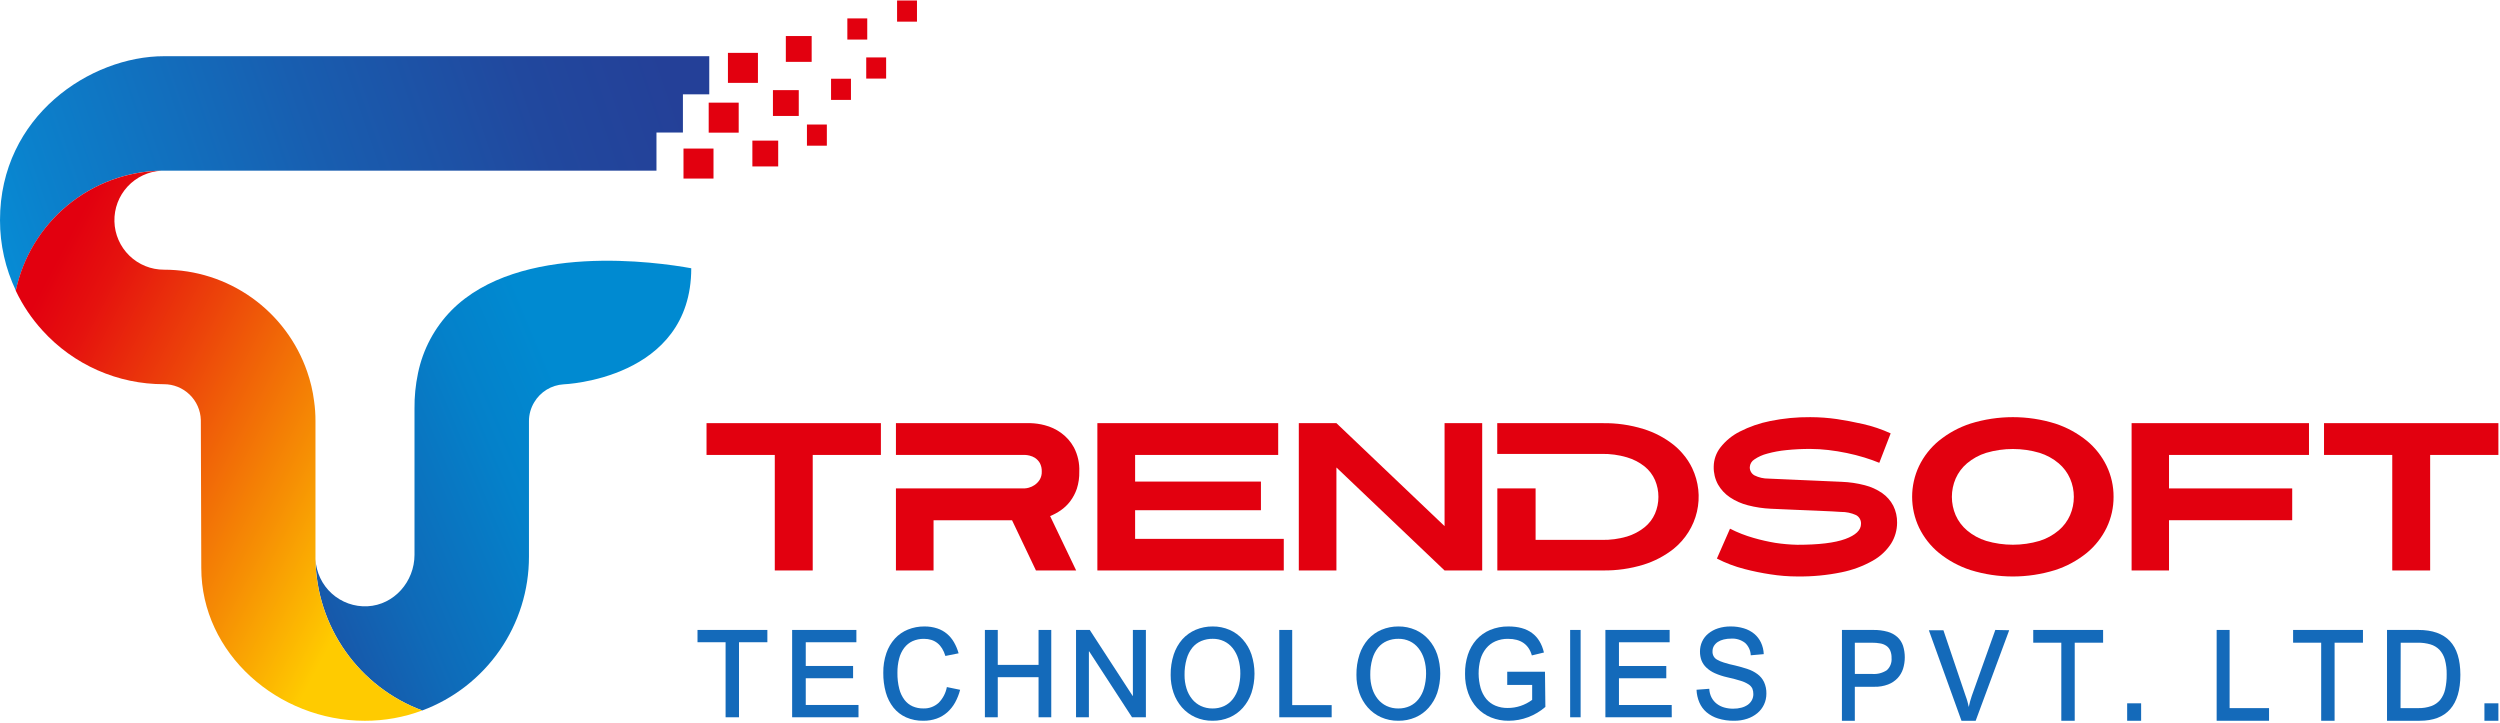 <svg width="833" height="241" viewBox="0 0 833 241" fill="none" xmlns="http://www.w3.org/2000/svg">
<path fill-rule="evenodd" clip-rule="evenodd" d="M230.326 89.383C230.326 126.508 187.761 128.061 187.761 128.061C185.777 128.186 183.854 128.792 182.157 129.827C180.461 130.862 179.042 132.295 178.024 134.002C176.856 135.914 176.243 138.112 176.25 140.353V185.522C176.251 196.666 172.845 207.544 166.489 216.697C160.133 225.85 151.13 232.841 140.688 236.732C130.379 232.893 121.47 226.03 115.127 217.043C108.783 208.056 105.301 197.363 105.135 186.364C105.358 190.732 107.305 194.832 110.549 197.766C113.792 200.7 118.067 202.227 122.436 202.011C131.341 201.571 138.113 193.767 138.113 184.861V136.185C138.067 132.215 138.457 128.251 139.275 124.365C140.899 116.45 144.774 109.172 150.435 103.408C173.025 80.608 219.266 87.37 230.326 89.383Z" fill="url(#paint0_linear_1663_5528)"/>
<path fill-rule="evenodd" clip-rule="evenodd" d="M236.326 18.727V31.429H227.55V44.151H218.735V56.864H54.646C54.356 56.864 54.075 56.864 53.805 56.864C42.391 57.056 31.379 61.112 22.567 68.37C13.755 75.627 7.665 85.658 5.289 96.824C1.796 89.5 -0.011 81.487 5.01594e-05 73.373C5.01594e-05 38.581 30.223 18.727 54.646 18.727H236.326Z" fill="url(#paint1_linear_1663_5528)"/>
<path fill-rule="evenodd" clip-rule="evenodd" d="M140.688 236.729C134.571 239.014 128.093 240.178 121.564 240.165C92.643 240.165 67.068 217.756 67.068 189.236C67.068 188.234 66.938 140.059 66.918 139.939C66.822 136.74 65.481 133.705 63.182 131.479C60.883 129.253 57.807 128.011 54.606 128.018C46.994 128.027 39.465 126.441 32.503 123.363C25.541 120.285 19.301 115.783 14.185 110.147C10.563 106.188 7.551 101.711 5.25 96.863C7.622 85.687 13.717 75.647 22.538 68.384C31.358 61.122 42.381 57.067 53.805 56.883C49.502 57.095 45.453 58.981 42.523 62.139C39.593 65.297 38.014 69.476 38.124 73.783C38.233 78.089 40.023 82.182 43.111 85.186C46.198 88.191 50.339 89.868 54.646 89.861C65.141 89.856 75.376 93.125 83.925 99.212C92.474 105.299 98.912 113.902 102.34 123.821C103.447 126.98 104.22 130.247 104.644 133.568C104.969 135.807 105.127 138.067 105.115 140.33V185.519C105.115 185.8 105.115 186.07 105.115 186.361C105.282 197.362 108.768 208.057 115.115 217.044C121.462 226.032 130.376 232.893 140.688 236.729Z" fill="url(#paint2_linear_1663_5528)"/>
<path d="M252.544 17.617H242.547V27.615H252.544V17.617Z" fill="#E2000F"/>
<path d="M246.133 34.203H236.136V44.201H246.133V34.203Z" fill="#E2000F"/>
<path d="M237.738 49.5H227.741V59.498H237.738V49.5Z" fill="#E2000F"/>
<path d="M259.296 46.852H250.691V55.457H259.296V46.852Z" fill="#E2000F"/>
<path d="M266.148 30.031H257.543V38.636H266.148V30.031Z" fill="#E2000F"/>
<path d="M270.446 12.008H261.841V20.613H270.446V12.008Z" fill="#E2000F"/>
<path d="M283.539 26.234H276.907V33.287H283.539V26.234Z" fill="#E2000F"/>
<path d="M288.968 6.133H282.336V13.185H288.968V6.133Z" fill="#E2000F"/>
<path d="M295.26 19.133H288.628V26.185H295.26V19.133Z" fill="#E2000F"/>
<path d="M305.537 0.164H298.906V7.216H305.537V0.164Z" fill="#E2000F"/>
<path d="M275.505 41.492H268.873V48.545H275.505V41.492Z" fill="#E2000F"/>
<path d="M270.798 151.586V190.079H258.158V151.586H235.415V140.992H293.517V151.586H270.798Z" fill="#E2000F"/>
<path d="M356.554 167.075C357.529 165.791 358.289 164.359 358.805 162.834C359.392 160.997 359.667 159.076 359.618 157.15C359.738 154.354 359.121 151.575 357.83 149.087C356.775 147.153 355.294 145.481 353.497 144.193C351.876 143.033 350.051 142.183 348.115 141.686C346.544 141.268 344.929 141.035 343.303 140.992H298.525V151.579H341.473C341.997 151.597 342.518 151.67 343.026 151.796C343.697 151.947 344.334 152.221 344.904 152.603C345.549 153.035 346.086 153.609 346.473 154.28C346.933 155.154 347.155 156.132 347.115 157.118C347.157 158.092 346.909 159.057 346.4 159.891C345.962 160.573 345.39 161.16 344.717 161.617C344.144 162.008 343.509 162.302 342.839 162.488C342.396 162.623 341.937 162.704 341.473 162.73H298.525V190.079H311.061V173.348H337.214L345.18 190.079H358.578L349.896 171.953C351.136 171.453 352.317 170.818 353.416 170.059C354.613 169.234 355.672 168.227 356.554 167.075Z" fill="#E2000F"/>
<path d="M365.644 190.079V140.992H425.893V151.586H378.22V160.461H420.143V170.005H378.22V179.55H427.753V190.079H365.644Z" fill="#E2000F"/>
<path d="M481.329 190.079L445.294 155.765V190.079H432.762V140.992H445.294L481.329 175.306V140.992H493.869V190.079H481.329Z" fill="#E2000F"/>
<path d="M563.847 156.009C563.031 154.293 561.985 152.69 560.737 151.242C559.794 150.129 558.744 149.105 557.603 148.185C554.627 145.836 551.224 144.054 547.571 142.934C543.166 141.574 538.563 140.921 533.942 140.998H498.878V151.242H533.661C536.505 151.189 539.34 151.57 542.063 152.372C544.217 152.999 546.223 154.032 547.968 155.413C549.489 156.64 550.686 158.206 551.458 159.978C552.209 161.747 552.591 163.645 552.583 165.56C552.592 167.467 552.209 169.357 551.458 171.117C550.688 172.893 549.491 174.462 547.968 175.691C546.233 177.079 544.239 178.128 542.097 178.78C539.372 179.575 536.537 179.951 533.694 179.893H511.663V162.745H498.911V190.073H533.976C538.594 190.148 543.196 189.499 547.604 188.153C551.255 187.021 554.657 185.235 557.636 182.886C561.566 179.702 564.306 175.339 565.429 170.478C566.553 165.617 565.996 160.53 563.847 156.009Z" fill="#E2000F"/>
<path d="M632.11 174.155C632.109 176.622 631.416 179.039 630.11 181.13C628.555 183.513 626.441 185.478 623.952 186.854C620.715 188.665 617.216 189.959 613.581 190.689C608.745 191.68 603.816 192.146 598.881 192.079C595.873 192.074 592.869 191.837 589.898 191.368C586.983 190.93 584.093 190.338 581.241 189.593C578.064 188.78 574.987 187.611 572.07 186.11L576.439 176.159C578.967 177.446 581.615 178.482 584.345 179.25C586.709 179.933 589.112 180.479 591.539 180.885C593.957 181.252 596.395 181.465 598.84 181.523C605.994 181.523 611.324 180.882 614.83 179.601C618.336 178.32 620.089 176.639 620.089 174.556C620.122 173.965 619.985 173.376 619.696 172.859C619.407 172.342 618.977 171.918 618.456 171.637C616.863 170.909 615.128 170.546 613.376 170.574C612.846 170.525 611.857 170.468 610.404 170.394L605.071 170.149C602.972 170.051 600.637 169.961 598.056 169.863C595.475 169.764 592.805 169.65 590.045 169.511C587.472 169.396 584.918 169.013 582.425 168.366C580.282 167.829 578.246 166.927 576.407 165.701C574.774 164.602 573.416 163.141 572.438 161.432C571.449 159.613 570.956 157.566 571.009 155.496C571.03 153.16 571.823 150.898 573.263 149.061C574.996 146.856 577.193 145.061 579.698 143.803C582.908 142.162 586.329 140.976 589.865 140.279C594.256 139.385 598.729 138.955 603.209 138.995C606.18 139.002 609.146 139.218 612.086 139.641C614.661 140.017 617.536 140.562 620.71 141.276C623.897 141.992 627.001 143.039 629.971 144.4L626.182 154.212C624.703 153.591 623.029 153.002 621.175 152.429C619.322 151.857 617.37 151.366 615.336 150.941C613.303 150.516 611.253 150.181 609.187 149.944C607.203 149.71 605.207 149.59 603.209 149.584C600.545 149.574 597.881 149.705 595.231 149.976C593.066 150.183 590.924 150.577 588.828 151.154C587.306 151.542 585.864 152.192 584.565 153.075C584.121 153.345 583.749 153.719 583.482 154.165C583.214 154.611 583.059 155.115 583.03 155.635C583.007 156.198 583.142 156.757 583.421 157.247C583.699 157.737 584.11 158.139 584.606 158.407C586.05 159.121 587.642 159.485 589.253 159.47L598.914 159.895C603.068 160.091 607.984 160.306 613.662 160.541C616.26 160.639 618.84 161.02 621.355 161.677C623.426 162.201 625.386 163.09 627.145 164.302C628.693 165.388 629.959 166.829 630.836 168.505C631.709 170.259 632.146 172.197 632.11 174.155Z" fill="#E2000F"/>
<path d="M704.239 165.555C704.257 169.091 703.476 172.585 701.953 175.774C700.381 179.036 698.122 181.917 695.331 184.217C692.195 186.76 688.619 188.703 684.782 189.948C675.598 192.798 665.771 192.798 656.587 189.948C652.75 188.703 649.174 186.76 646.038 184.217C643.247 181.917 640.987 179.036 639.416 175.774C637.905 172.575 637.122 169.079 637.122 165.539C637.122 161.999 637.905 158.503 639.416 155.303C640.987 152.042 643.247 149.161 646.038 146.861C649.174 144.318 652.75 142.375 656.587 141.129C665.771 138.28 675.598 138.28 684.782 141.129C688.619 142.375 692.195 144.318 695.331 146.861C698.122 149.161 700.381 152.042 701.953 155.303C703.48 158.503 704.262 162.008 704.239 165.555ZM691.003 165.555C691.013 163.462 690.587 161.39 689.754 159.471C688.893 157.505 687.594 155.763 685.957 154.378C684.088 152.805 681.926 151.62 679.597 150.89C673.781 149.176 667.596 149.176 661.78 150.89C659.448 151.618 657.283 152.804 655.411 154.378C653.775 155.763 652.476 157.505 651.615 159.471C650.79 161.395 650.365 163.466 650.365 165.559C650.365 167.653 650.79 169.724 651.615 171.647C652.478 173.61 653.777 175.349 655.411 176.732C657.283 178.307 659.448 179.493 661.78 180.221C667.596 181.935 673.781 181.935 679.597 180.221C681.926 179.491 684.088 178.305 685.957 176.732C687.592 175.349 688.89 173.61 689.754 171.647C690.587 169.725 691.012 167.651 691.003 165.555Z" fill="#E2000F"/>
<path d="M722.714 151.586V162.744H763.764V173.337H722.714V190.079H710.25V140.992H769.354V151.586H722.714Z" fill="#E2000F"/>
<path d="M809.727 151.586V190.079H797.101V151.586H774.363V140.992H832.465V151.586H809.727Z" fill="#E2000F"/>
<path d="M255.687 213.992H246.235V238.996H241.766V213.992H232.409V209.898H255.687V213.992Z" fill="#146ABA"/>
<path d="M286.054 238.996H263.94V209.898H285.347V213.998H268.479V221.901H284.248V225.992H268.479V234.896H286.054V238.996Z" fill="#146ABA"/>
<path d="M319.914 229.842C319.532 231.33 318.963 232.762 318.223 234.102C317.544 235.327 316.667 236.426 315.629 237.352C314.592 238.264 313.396 238.969 312.104 239.429C310.674 239.931 309.17 240.177 307.658 240.157C305.678 240.2 303.712 239.809 301.891 239.012C300.271 238.287 298.839 237.183 297.711 235.79C296.543 234.301 295.677 232.589 295.165 230.754C294.572 228.621 294.284 226.411 294.31 224.194C294.274 221.96 294.621 219.736 295.336 217.625C295.947 215.823 296.917 214.171 298.186 212.773C299.392 211.459 300.869 210.435 302.509 209.774C304.257 209.069 306.121 208.717 308 208.736C309.457 208.714 310.907 208.934 312.294 209.386C313.483 209.776 314.589 210.391 315.553 211.201C316.484 211.997 317.271 212.952 317.881 214.024C318.536 215.175 319.05 216.404 319.41 217.683L315.002 218.566C313.849 214.762 311.465 212.86 307.848 212.86C306.542 212.84 305.246 213.105 304.048 213.636C302.959 214.142 302.007 214.912 301.274 215.878C300.488 216.94 299.917 218.15 299.592 219.439C299.194 220.987 299.002 222.584 299.022 224.184C298.991 225.987 299.199 227.785 299.64 229.531C299.973 230.865 300.568 232.116 301.388 233.209C302.102 234.142 303.033 234.879 304.096 235.353C305.205 235.829 306.398 236.067 307.601 236.052C309.489 236.135 311.334 235.467 312.75 234.189C314.165 232.759 315.122 230.926 315.496 228.929L319.914 229.842Z" fill="#146ABA"/>
<path d="M350.281 238.996H346.046V225.639H332.456V238.996H328.167V209.898H332.456V221.539H346.046V209.898H350.281V238.996Z" fill="#146ABA"/>
<path d="M381.811 238.996H377.19L362.916 217.041H362.82V238.996H358.533V209.898H363.107L377.381 231.854H377.477V209.898H381.811V238.996Z" fill="#146ABA"/>
<path d="M404.061 208.735C406.005 208.714 407.933 209.104 409.72 209.881C411.399 210.614 412.9 211.71 414.117 213.094C415.388 214.538 416.362 216.224 416.985 218.054C418.336 222.222 418.336 226.72 416.985 230.888C416.36 232.714 415.385 234.397 414.117 235.839C412.894 237.216 411.391 238.306 409.711 239.032C407.917 239.798 405.988 240.181 404.042 240.158C402.043 240.188 400.061 239.781 398.23 238.964C396.546 238.204 395.041 237.089 393.814 235.693C392.582 234.275 391.634 232.626 391.022 230.839C390.368 228.92 390.045 226.9 390.066 224.869C390.035 222.562 390.38 220.266 391.089 218.074C391.701 216.209 392.676 214.489 393.957 213.016C395.191 211.651 396.701 210.571 398.383 209.852C400.183 209.098 402.114 208.718 404.061 208.735ZM404.061 236.062C405.378 236.078 406.683 235.803 407.885 235.256C409.001 234.726 409.982 233.942 410.753 232.965C411.59 231.887 412.213 230.654 412.588 229.335C413.04 227.757 413.272 226.123 413.276 224.481C413.301 222.822 413.075 221.168 412.607 219.579C412.208 218.245 411.559 217.002 410.695 215.919C409.921 214.951 408.941 214.174 407.827 213.647C406.655 213.105 405.378 212.833 404.09 212.851C402.78 212.831 401.48 213.078 400.266 213.579C399.119 214.062 398.103 214.818 397.303 215.783C396.423 216.892 395.773 218.17 395.391 219.54C394.896 221.284 394.661 223.093 394.693 224.908C394.677 226.431 394.896 227.948 395.343 229.403C395.735 230.686 396.365 231.882 397.198 232.926C397.989 233.908 398.989 234.694 400.123 235.227C401.331 235.79 402.646 236.075 403.975 236.062H404.061Z" fill="#146ABA"/>
<path d="M443.71 238.996H426.251V209.898H430.561V234.943H443.71V238.996Z" fill="#146ABA"/>
<path d="M465.95 208.735C467.895 208.714 469.824 209.104 471.612 209.881C473.291 210.616 474.792 211.712 476.013 213.094C477.284 214.538 478.259 216.224 478.882 218.054C480.234 222.222 480.234 226.72 478.882 230.888C478.257 232.714 477.282 234.397 476.013 235.839C474.789 237.216 473.284 238.306 471.603 239.032C469.808 239.798 467.877 240.181 465.93 240.158C463.93 240.188 461.946 239.781 460.114 238.964C458.436 238.202 456.936 237.087 455.714 235.693C454.481 234.275 453.533 232.626 452.921 230.839C452.266 228.92 451.943 226.9 451.964 224.869C451.932 222.562 452.278 220.266 452.988 218.074C453.6 216.209 454.576 214.489 455.858 213.016C457.091 211.649 458.602 210.569 460.287 209.852C462.082 209.101 464.007 208.721 465.95 208.735ZM465.95 236.062C467.267 236.078 468.573 235.803 469.776 235.256C470.893 234.726 471.875 233.942 472.646 232.965C473.484 231.887 474.107 230.654 474.482 229.335C474.934 227.757 475.166 226.123 475.171 224.481C475.195 222.822 474.97 221.168 474.501 219.579C474.102 218.245 473.453 217.002 472.588 215.919C471.814 214.951 470.832 214.174 469.718 213.647C468.545 213.105 467.268 212.833 465.978 212.851C464.668 212.831 463.366 213.078 462.152 213.579C461.004 214.062 459.987 214.818 459.187 215.783C458.307 216.892 457.656 218.17 457.273 219.54C456.778 221.284 456.543 223.093 456.575 224.908C456.559 226.431 456.778 227.948 457.226 229.403C457.618 230.686 458.248 231.882 459.081 232.926C459.874 233.908 460.874 234.694 462.008 235.227C463.229 235.796 464.559 236.082 465.902 236.062H465.95Z" fill="#146ABA"/>
<path d="M514.919 235.548C511.489 238.512 507.162 240.143 502.688 240.159C500.667 240.182 498.661 239.803 496.779 239.043C495.047 238.338 493.479 237.263 492.179 235.888C490.871 234.472 489.859 232.793 489.206 230.957C488.479 228.902 488.122 226.727 488.152 224.54C488.114 222.371 488.432 220.212 489.093 218.153C489.696 216.309 490.656 214.612 491.915 213.163C493.188 211.748 494.745 210.638 496.478 209.911C498.433 209.1 500.525 208.701 502.631 208.737C509.123 208.737 513.059 211.629 514.439 217.415L510.412 218.386C509.371 214.71 506.73 212.869 502.49 212.862C501.029 212.832 499.577 213.116 498.228 213.697C497.046 214.219 495.998 215.02 495.171 216.036C494.307 217.099 493.666 218.336 493.289 219.667C492.455 222.812 492.474 226.133 493.345 229.267C493.729 230.596 494.369 231.831 495.227 232.898C496.061 233.877 497.105 234.642 498.275 235.131C499.574 235.662 500.962 235.923 502.359 235.898C505.288 235.912 508.145 234.963 510.516 233.189V228.209H502.208V223.822H514.787L514.919 235.548Z" fill="#146ABA"/>
<path d="M526.664 238.996H523.172V209.898H526.664V238.996Z" fill="#146ABA"/>
<path d="M557.031 238.996H534.917V209.898H556.324V213.998H539.437V221.901H555.206V225.992H539.437V234.896H557.012L557.031 238.996Z" fill="#146ABA"/>
<path d="M583.353 218.341C583.322 217.56 583.14 216.794 582.819 216.087C582.498 215.381 582.044 214.749 581.483 214.228C580.139 213.186 578.482 212.676 576.809 212.79C575.979 212.78 575.15 212.874 574.342 213.071C573.644 213.23 572.978 213.509 572.369 213.898C571.846 214.24 571.403 214.698 571.07 215.24C570.76 215.776 570.602 216.393 570.612 217.019C570.577 217.581 570.7 218.143 570.965 218.635C571.231 219.126 571.628 219.527 572.108 219.789C572.833 220.202 573.602 220.529 574.398 220.762C575.627 221.155 576.875 221.479 578.137 221.734C579.632 222.094 581.016 222.492 582.287 222.92C583.466 223.299 584.579 223.87 585.587 224.612C586.505 225.288 587.252 226.185 587.765 227.227C588.324 228.439 588.596 229.772 588.559 231.116C588.569 232.379 588.297 233.627 587.765 234.762C587.242 235.873 586.489 236.849 585.559 237.62C584.548 238.454 583.397 239.087 582.166 239.487C580.754 239.948 579.28 240.175 577.8 240.157C575.991 240.189 574.188 239.934 572.454 239.399C571.045 238.973 569.733 238.259 568.593 237.299C567.569 236.42 566.756 235.305 566.219 234.042C565.655 232.709 565.337 231.278 565.284 229.823L569.528 229.502C569.569 230.521 569.827 231.517 570.285 232.419C570.717 233.235 571.313 233.944 572.033 234.499C572.778 235.066 573.618 235.485 574.51 235.734C575.482 236.008 576.485 236.142 577.492 236.132C578.421 236.146 579.349 236.032 580.249 235.792C581.008 235.598 581.729 235.27 582.381 234.82C582.938 234.416 583.401 233.888 583.736 233.274C584.057 232.66 584.222 231.97 584.213 231.271C584.222 230.65 584.114 230.032 583.895 229.453C583.609 228.864 583.168 228.372 582.624 228.034C581.8 227.509 580.909 227.107 579.978 226.838C578.847 226.469 577.361 226.08 575.538 225.671C574.106 225.357 572.707 224.898 571.36 224.301C570.332 223.844 569.385 223.213 568.556 222.434C567.854 221.774 567.301 220.961 566.939 220.052C566.597 219.121 566.426 218.132 566.434 217.135C566.421 215.972 566.664 214.822 567.144 213.771C567.625 212.734 568.328 211.826 569.201 211.117C570.163 210.333 571.256 209.74 572.426 209.367C573.804 208.931 575.238 208.718 576.679 208.735C578.158 208.723 579.631 208.932 581.053 209.358C582.294 209.722 583.456 210.333 584.474 211.156C585.43 211.942 586.205 212.938 586.746 214.073C587.317 215.286 587.635 216.612 587.68 217.962L583.353 218.341Z" fill="#146ABA"/>
<path d="M613.736 209.901H624.202C625.803 209.872 627.4 210.074 628.95 210.499C630.146 210.823 631.26 211.426 632.209 212.264C633.059 213.041 633.707 214.038 634.088 215.158C634.873 217.663 634.873 220.37 634.088 222.875C633.71 224.036 633.089 225.091 632.273 225.961C631.376 226.898 630.298 227.616 629.114 228.064C627.636 228.616 626.077 228.878 624.511 228.836H618.029V240.16H613.727L613.736 209.901ZM618.039 224.563H623.876C625.555 224.686 627.229 224.255 628.669 223.328C629.229 222.836 629.667 222.207 629.945 221.494C630.224 220.781 630.334 220.007 630.266 219.238C630.298 218.38 630.143 217.525 629.813 216.74C629.531 216.105 629.088 215.567 628.533 215.187C627.911 214.773 627.216 214.5 626.49 214.386C625.591 214.223 624.679 214.145 623.767 214.155H618.029L618.039 224.563Z" fill="#146ABA"/>
<path d="M669.462 209.995L658.294 240.16H653.566L642.692 209.995H647.543L654.947 231.89L655.287 232.852C655.382 233.15 655.467 233.448 655.552 233.737C655.637 234.025 655.703 234.323 655.77 234.612C655.836 234.9 655.902 235.227 655.987 235.573C656.11 234.948 656.261 234.342 656.422 233.737C656.583 233.131 656.781 232.506 657.018 231.813L664.838 209.898L669.462 209.995Z" fill="#146ABA"/>
<path d="M700.754 214.147H691.296V240.16H686.829V214.147H677.476V209.898H700.754V214.147Z" fill="#146ABA"/>
<path d="M708.768 240.163V234.344H713.424V240.163H708.768Z" fill="#146ABA"/>
<path d="M756.047 240.16H738.588V209.898H742.905V235.945H756.047V240.16Z" fill="#146ABA"/>
<path d="M787.339 214.147H777.887V240.16H773.418V214.147H764.061V209.898H787.339V214.147Z" fill="#146ABA"/>
<path d="M795.354 209.898H805.787C810.466 209.898 813.969 211.13 816.296 213.593C818.623 216.056 819.789 219.809 819.796 224.851C819.796 229.906 818.664 233.723 816.4 236.301C814.136 238.88 810.744 240.167 806.223 240.16H795.354V209.898ZM799.859 235.945H805.758C807.238 235.98 808.712 235.748 810.112 235.26C811.255 234.853 812.272 234.148 813.062 233.215C813.868 232.19 814.435 230.993 814.721 229.713C815.087 228.077 815.259 226.403 815.234 224.725C815.269 223.052 815.068 221.382 814.636 219.767C814.295 218.545 813.67 217.423 812.815 216.497C811.978 215.65 810.944 215.032 809.808 214.703C808.441 214.313 807.026 214.128 805.607 214.153H799.916L799.859 235.945Z" fill="#146ABA"/>
<path d="M827.81 240.163V234.344H832.465V240.163H827.81Z" fill="#146ABA"/>
<defs>
<linearGradient id="paint0_linear_1663_5528" x1="218.234" y1="137.788" x2="34.501" y2="214.754" gradientUnits="userSpaceOnUse">
<stop offset="0.13" stop-color="#008AD1"/>
<stop offset="0.27" stop-color="#0481CA"/>
<stop offset="0.5" stop-color="#0F6AB8"/>
<stop offset="0.79" stop-color="#20459B"/>
<stop offset="1" stop-color="#2F2482"/>
</linearGradient>
<linearGradient id="paint1_linear_1663_5528" x1="-52.572" y1="101.582" x2="261.3" y2="-6.598" gradientUnits="userSpaceOnUse">
<stop offset="0.06" stop-color="#009DE2"/>
<stop offset="0.23" stop-color="#0B81CC"/>
<stop offset="0.5" stop-color="#185EB0"/>
<stop offset="0.72" stop-color="#21489E"/>
<stop offset="0.86" stop-color="#244098"/>
</linearGradient>
<linearGradient id="paint2_linear_1663_5528" x1="6.762" y1="109.505" x2="131.011" y2="175.061" gradientUnits="userSpaceOnUse">
<stop stop-color="#E2000F"/>
<stop offset="0.13" stop-color="#E5120E"/>
<stop offset="0.38" stop-color="#EC430A"/>
<stop offset="0.74" stop-color="#F68F04"/>
<stop offset="1" stop-color="#FFCB00"/>
</linearGradient>
</defs>
</svg>
